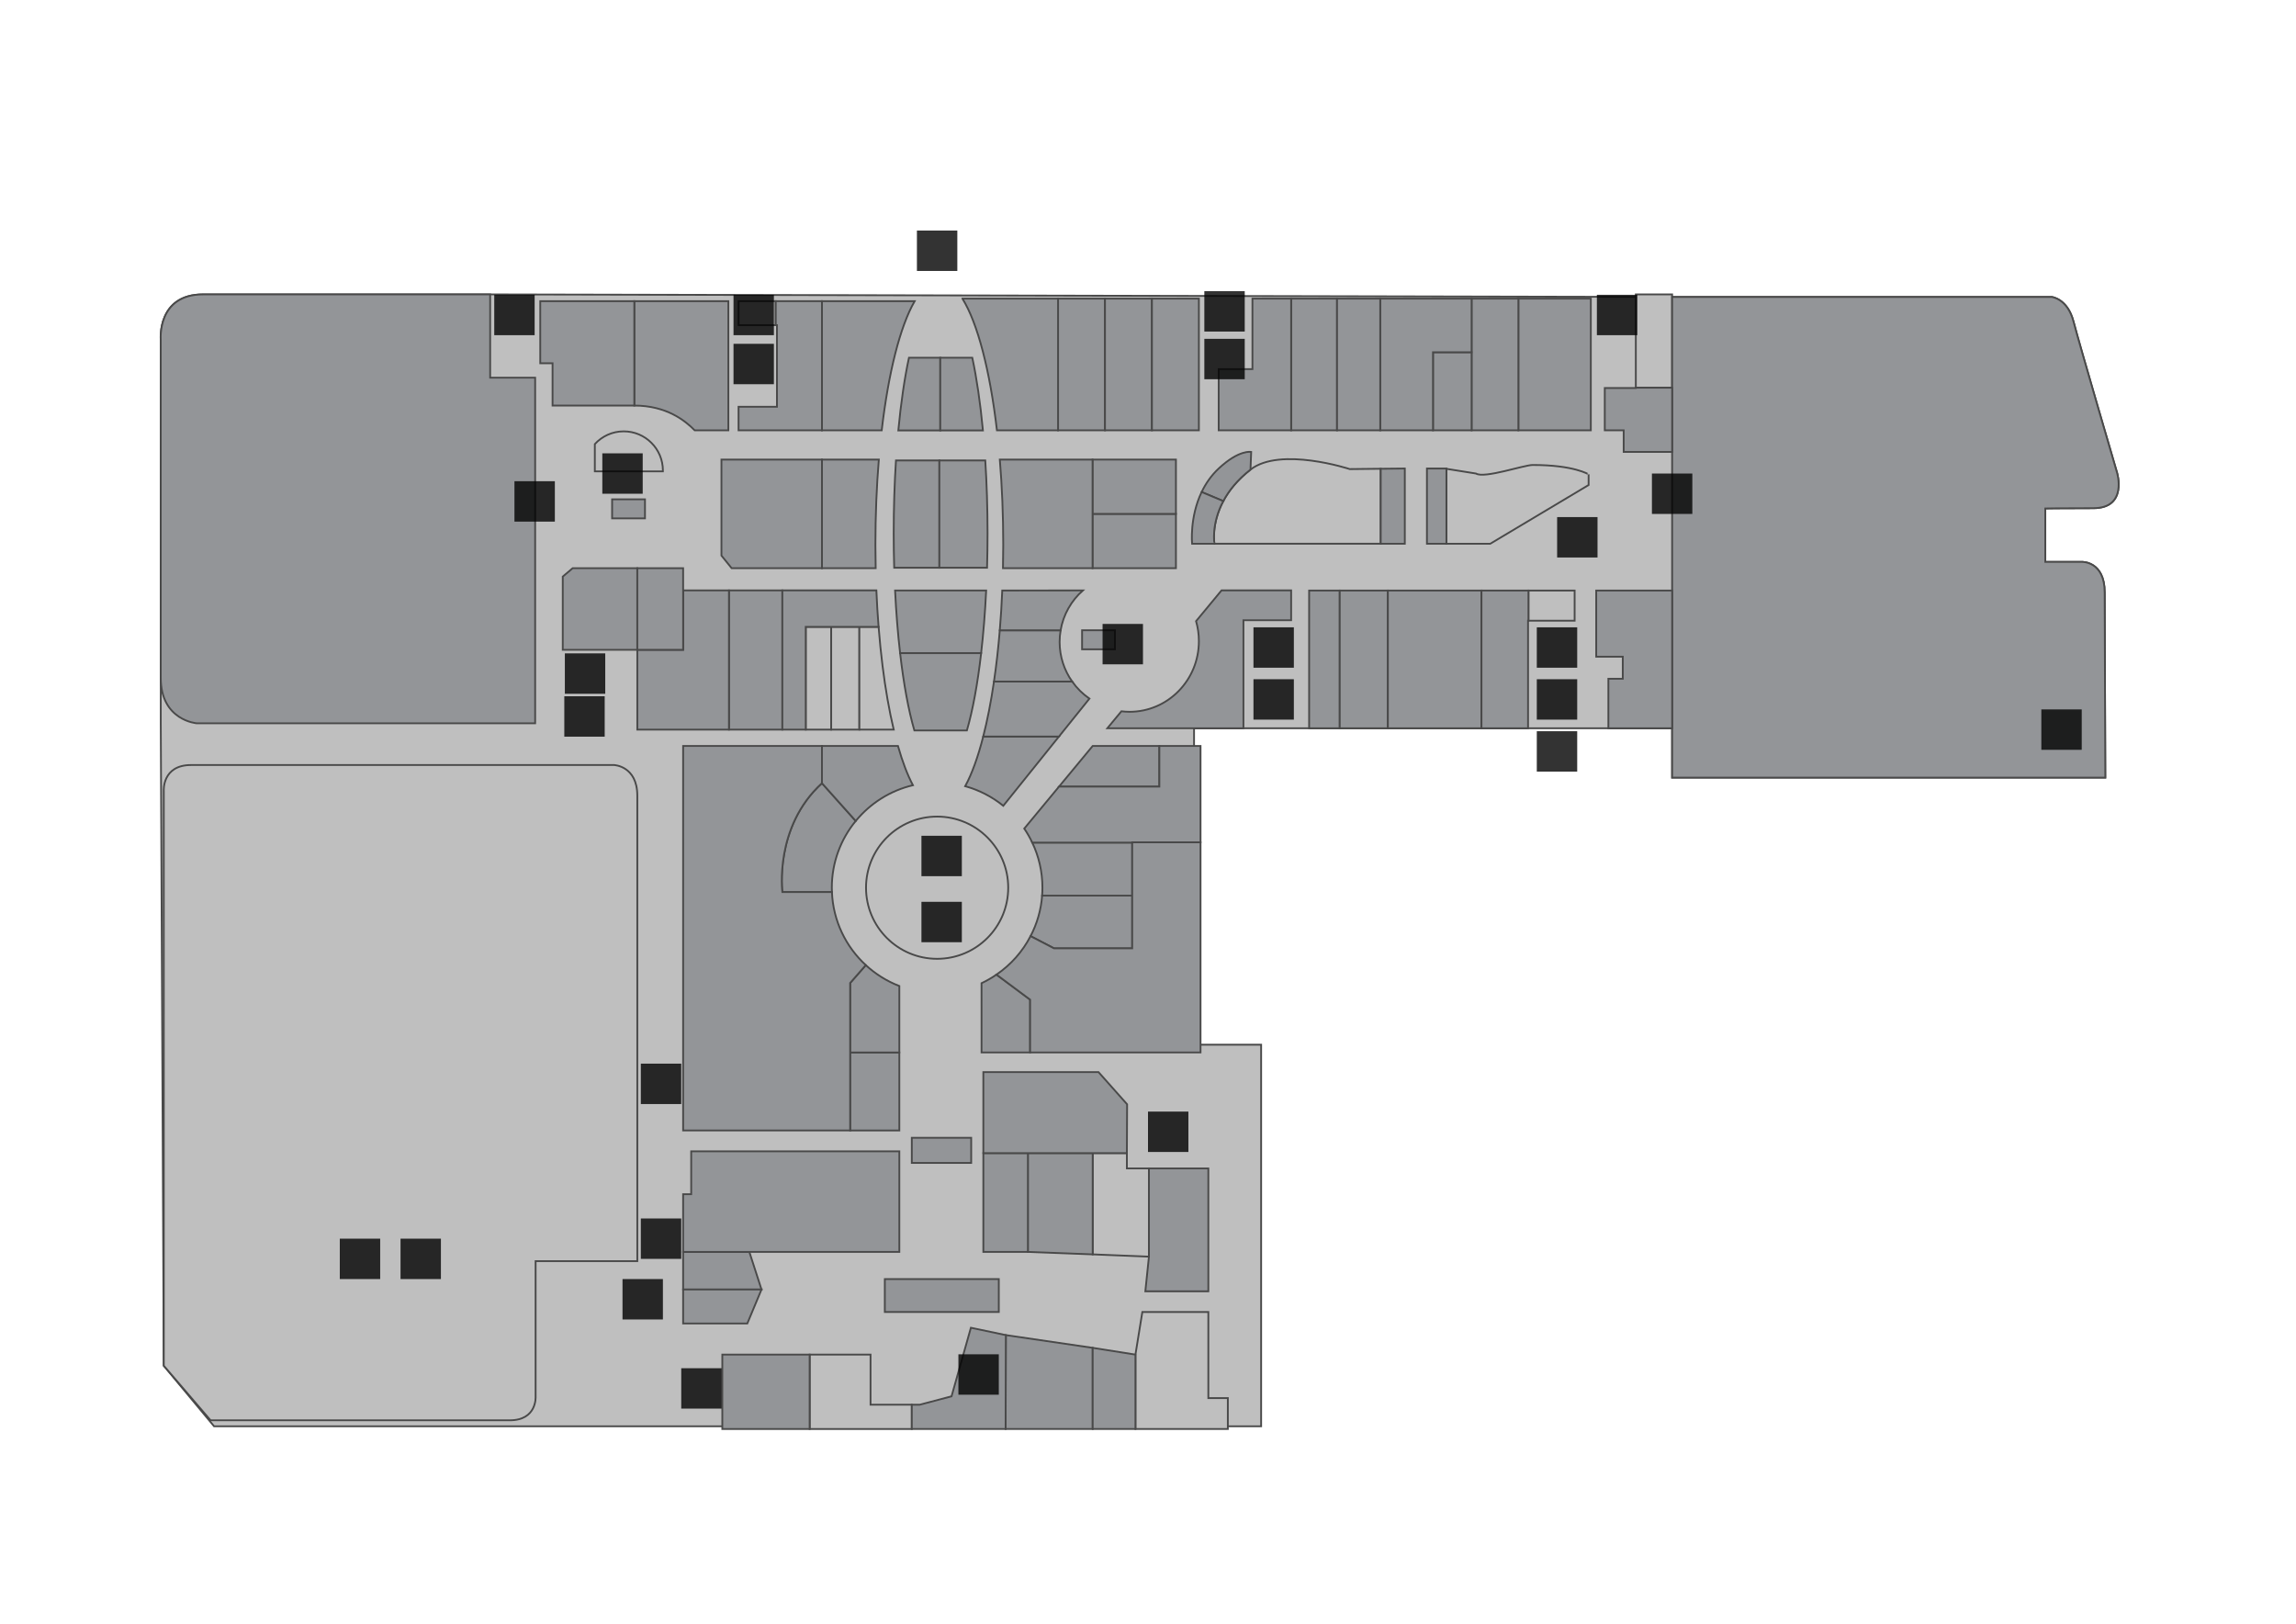 <?xml version="1.0" encoding="utf-8"?>
<!-- Generator: Adobe Illustrator 16.0.0, SVG Export Plug-In . SVG Version: 6.00 Build 0)  -->
<!DOCTYPE svg PUBLIC "-//W3C//DTD SVG 1.1//EN" "http://www.w3.org/Graphics/SVG/1.1/DTD/svg11.dtd">
<svg version="1.1" xmlns="http://www.w3.org/2000/svg" xmlns:xlink="http://www.w3.org/1999/xlink" x="0px" y="0px"
	 width="841.89px" height="595.281px" viewBox="0 0 841.89 595.281" enable-background="new 0 0 841.89 595.281"
	 xml:space="preserve">
<g id="background">
</g>
<g id="Layer_1">
	<g id="etc">
		<path fill="#BFBFBF" stroke="#494949" stroke-width="0.66" stroke-miterlimit="10" d="M767.57,186.306
			c12.76,0,8.688-13.088,8.688-13.088s-13.748-46.861-15.949-55.33c-2.197-8.469-8.027-9.02-8.027-9.02H613.13l-433.4-0.936
			c-37.42,0-94.082,0-105.27,0c-16.996,0-15.512,16.666-15.512,16.666s0,77.053,0,110.549c0,6.205,0,10.916,0,13.365v16.664
			l1.101,235.511L78.5,522.908h383.929V383h-24.596V266.993H613.13v18.096h158.84c0,0-0.221-56.322-0.221-67.871
			c0-11.551-8.359-11.221-8.359-11.221h-13.42v-19.58C749.97,186.417,754.808,186.306,767.57,186.306z"/>
		<circle fill="#BFBFBF" stroke="#494949" stroke-width="0.66" stroke-miterlimit="10" cx="343.621" cy="325.447" r="26.069"/>
		
			<rect x="599.82" y="107.933" fill="#BFBFBF" stroke="#494949" stroke-width="0.66" stroke-miterlimit="10" width="13.311" height="34.211"/>
		
			<rect x="560.445" y="216.503" fill="#BFBFBF" stroke="#494949" stroke-width="0.66" stroke-miterlimit="10" width="16.934" height="11.055"/>
		<polygon fill="#BFBFBF" stroke="#494949" stroke-width="0.66" stroke-miterlimit="10" points="421.289,460.703 400.664,459.876 
			400.664,422.751 413.204,422.751 413.204,428.363 421.289,428.363 		"/>
		<polygon fill="#BFBFBF" stroke="#494949" stroke-width="0.66" stroke-miterlimit="10" points="450.22,523.898 416.339,523.898 
			416.339,496.617 418.87,480.998 443.07,480.998 443.07,512.568 450.22,512.568 		"/>
		<polygon fill="#BFBFBF" stroke="#494949" stroke-width="0.66" stroke-miterlimit="10" points="334.335,523.898 334.335,514.988 
			319.208,514.988 319.208,496.617 296.879,496.617 296.879,523.898 		"/>
		
			<rect x="270.811" y="110.407" fill="#BFBFBF" stroke="#494949" stroke-width="0.66" stroke-miterlimit="10" width="13.634" height="8.801"/>
		<path fill="#BFBFBF" stroke="#494949" stroke-width="0.66" stroke-miterlimit="10" d="M243.072,172.515
			c0-7.938-6.436-14.374-14.374-14.374c-4.195,0-7.958,1.808-10.586,4.674v9.993h24.945
			C243.059,172.709,243.072,172.614,243.072,172.515z"/>
		<path fill="#BFBFBF" stroke="#494949" stroke-width="0.66" stroke-miterlimit="10" d="M60.049,289.927v143.879v16.724v50.157
			l17.159,20.021h82.722h12.293c4.918,0,10.416,0,14.685,0c10.065,0,9.487-8.689,9.487-8.689v-49.666h37.291
			c0,0,0-159.772,0-170.665c0-10.889-8.525-11.219-8.525-11.219s-144.431,0-155.1,0C59.391,280.468,60.049,289.927,60.049,289.927z"
			/>
		<path fill="#BFBFBF" stroke="#494949" stroke-width="0.66" stroke-miterlimit="10" d="M561.99,170.472
			c-3.17,0.003-17.807,5.055-20.779,3.132l-10.84-1.728v27.467h16.068l36.068-21.529v-3.901
			C582.507,173.913,577.099,170.457,561.99,170.472z"/>
		<path fill="#BFBFBF" stroke="#494949" stroke-width="0.66" stroke-miterlimit="10" d="M494.927,171.98
			c0,0-25.422-8.361-36.402,0.19c-15.891,12.371-13.219,27.172-13.219,27.172h60.973v-27.489L494.927,171.98z"/>
		<polygon fill="#BFBFBF" stroke="#494949" stroke-width="0.66" stroke-miterlimit="10" points="295.444,229.807 295.444,267.487 
			300.673,267.487 300.674,267.487 304.778,267.487 304.778,229.807 		"/>
		
			<rect x="304.778" y="229.807" fill="#BFBFBF" stroke="#494949" stroke-width="0.66" stroke-miterlimit="10" width="10.333" height="37.68"/>
		<path id="b611-2" fill="#BFBFBF" stroke="#494949" stroke-width="0.66" stroke-miterlimit="10" d="M323.597,244.057
			L323.597,244.057c-0.567-4.55-1.049-9.316-1.438-14.25h-7.046v37.68h12.587C326.063,260.6,324.676,252.71,323.597,244.057z"/>
	</g>
	<g id="rooms">
		<path id="zen" fill="#939598" stroke="#494949" stroke-width="0.66" stroke-miterlimit="10" d="M771.97,285.089H613.13V108.868
			h139.148c0,0,5.83,0.551,8.027,9.02c2.201,8.469,15.949,55.33,15.949,55.33s4.07,13.088-8.688,13.088
			c-12.762,0-17.602,0.111-17.602,0.111v19.58h13.42c0,0,8.359-0.33,8.359,11.221C771.75,228.767,771.97,285.089,771.97,285.089z"/>
		<path id="isetan" fill="#939598" stroke="#494949" stroke-width="0.66" stroke-miterlimit="10" d="M58.948,124.599
			c0,0,0,108.24,0,123.914c0,15.676,13.2,16.664,13.2,16.664h124.081v-29.369v-97.35h-16.5v-30.525c-37.42,0-94.082,0-105.27,0
			C57.464,107.933,58.948,124.599,58.948,124.599z"/>
		
			<rect id="b610-2" x="267.289" y="216.448" fill="#939598" stroke="#494949" stroke-width="0.66" stroke-miterlimit="10" width="19.581" height="51.039"/>
		
			<rect id="a608-2" x="400.61" y="188.397" fill="#939598" stroke="#494949" stroke-width="0.66" stroke-miterlimit="10" width="30.579" height="19.91"/>
		
			<rect id="a608-1" x="400.61" y="168.487" fill="#939598" stroke="#494949" stroke-width="0.66" stroke-miterlimit="10" width="30.579" height="19.91"/>
		
			<rect id="b602" x="387.96" y="109.476" fill="#939598" stroke="#494949" stroke-width="0.66" stroke-miterlimit="10" width="17.214" height="48.287"/>
		
			<rect id="b601" x="405.174" y="109.476" fill="#939598" stroke="#494949" stroke-width="0.66" stroke-miterlimit="10" width="17.216" height="48.287"/>
		
			<rect id="a607" x="422.39" y="109.476" fill="#939598" stroke="#494949" stroke-width="0.66" stroke-miterlimit="10" width="17.213" height="48.287"/>
		
			<rect id="a602-1a" x="556.753" y="109.476" fill="#939598" stroke="#494949" stroke-width="0.66" stroke-miterlimit="10" width="26.566" height="48.287"/>
		
			<rect id="a602-1b" x="539.595" y="109.476" fill="#939598" stroke="#494949" stroke-width="0.66" stroke-miterlimit="10" width="17.158" height="48.287"/>
		
			<rect id="a603" x="525.445" y="129.14" fill="#939598" stroke="#494949" stroke-width="0.66" stroke-miterlimit="10" width="14.15" height="28.623"/>
		<polygon id="a604" fill="#939598" stroke="#494949" stroke-width="0.66" stroke-miterlimit="10" points="525.445,129.14 
			525.445,129.14 539.595,129.14 539.595,109.476 506.099,109.476 506.099,157.763 525.445,157.763 		"/>
		
			<rect id="a606" x="473.429" y="109.476" fill="#939598" stroke="#494949" stroke-width="0.66" stroke-miterlimit="10" width="16.83" height="48.287"/>
		<polygon id="a606-1" fill="#939598" stroke="#494949" stroke-width="0.66" stroke-miterlimit="10" points="473.429,157.763 
			473.429,109.476 459.24,109.476 459.24,135.323 446.865,135.323 446.865,157.763 		"/>
		<polygon id="a601" fill="#939598" stroke="#494949" stroke-width="0.66" stroke-miterlimit="10" points="599.82,142.144 
			599.82,142.253 588.435,142.253 588.435,157.763 595.365,157.763 595.365,165.683 613.13,165.683 613.13,142.144 		"/>
		
			<rect id="a612-1" x="480.029" y="216.503" fill="#939598" stroke="#494949" stroke-width="0.66" stroke-miterlimit="10" width="11.221" height="50.49"/>
		
			<rect id="a613-1" x="491.25" y="216.503" fill="#939598" stroke="#494949" stroke-width="0.66" stroke-miterlimit="10" width="17.654" height="50.49"/>
		
			<rect id="a615-1" x="508.904" y="216.503" fill="#939598" stroke="#494949" stroke-width="0.66" stroke-miterlimit="10" width="34.318" height="50.49"/>
		<polygon id="a616" fill="#939598" stroke="#494949" stroke-width="0.66" stroke-miterlimit="10" points="560.113,216.503 
			543.224,216.503 543.224,266.993 560.302,266.993 560.302,227.558 560.445,227.558 560.445,216.503 		"/>
		<polygon id="a617" fill="#939598" stroke="#494949" stroke-width="0.66" stroke-miterlimit="10" points="595.035,240.757 
			595.035,248.843 589.753,248.843 589.753,266.993 613.13,266.993 613.13,216.503 585.298,216.503 585.298,240.757 		"/>
		<path id="b610" fill="#939598" stroke="#494949" stroke-width="0.66" stroke-miterlimit="10" d="M295.444,229.807L295.444,229.807
			h26.713c-0.343-4.328-0.617-8.786-0.811-13.358H286.87v51.039h8.574V229.807L295.444,229.807z"/>
		<path id="b614" fill="#939598" stroke="#494949" stroke-width="0.66" stroke-miterlimit="10" d="M321.09,208.308
			c-0.063-2.828-0.097-5.688-0.097-8.578c0-10.938,0.445-21.438,1.253-31.242h-20.857v39.82H321.09z"/>
		<path id="b615" fill="#939598" stroke="#494949" stroke-width="0.66" stroke-miterlimit="10" d="M367.866,199.729
			c0,2.891-0.037,5.75-0.099,8.578h32.843v-39.82h-33.999C367.419,178.292,367.866,188.792,367.866,199.729z"/>
		<path id="b603" fill="#939598" stroke="#494949" stroke-width="0.66" stroke-miterlimit="10" d="M365.554,157.763h22.406v-48.287
			h-35.043v0.025C358.462,118.411,362.986,135.763,365.554,157.763z"/>
		<path id="b604" fill="#939598" stroke="#494949" stroke-width="0.66" stroke-miterlimit="10" d="M323.303,157.763
			c2.481-21.262,6.789-38.201,12.081-47.355h-33.995v47.355H323.303z"/>
		<path id="c6010-3" fill="#939598" stroke="#494949" stroke-width="0.66" stroke-miterlimit="10" d="M377.886,343.203l8.588,4.475
			h28.682v-19.332h-33.03C381.728,333.675,380.23,338.693,377.886,343.203z"/>
		<path id="c6010-1" fill="#939598" stroke="#494949" stroke-width="0.66" stroke-miterlimit="10" d="M382.123,328.346h33.03
			v-19.443h-36.65c2.385,5.018,3.729,10.623,3.729,16.547C382.23,326.421,382.193,327.389,382.123,328.346z"/>
		<polygon id="c608" fill="#939598" stroke="#494949" stroke-width="0.66" stroke-miterlimit="10" points="415.111,273.483 
			400.657,273.483 388.313,288.388 415.111,288.388 415.153,288.388 425.113,288.388 425.113,273.483 		"/>
		<path id="c614" fill="#939598" stroke="#494949" stroke-width="0.66" stroke-miterlimit="10" d="M359.91,385.848h17.817v-19.359
			l-12.341-9.184c-1.731,1.188-3.558,2.254-5.479,3.149L359.91,385.848L359.91,385.848z"/>
		<path id="c612" fill="#939598" stroke="#494949" stroke-width="0.66" stroke-miterlimit="10" d="M415.152,308.801v0.102v38.774
			h-28.682l-8.588-4.475c-2.943,5.672-7.253,10.514-12.497,14.103l12.341,9.184v19.359h0.001h62.481v-77.047H415.152
			L415.152,308.801z"/>
		<path id="c609-1" fill="#939598" stroke="#494949" stroke-width="0.66" stroke-miterlimit="10" d="M425.113,273.483v14.905h-9.958
			h-0.001h-26.841l-12.741,15.379c1.104,1.625,2.082,3.344,2.933,5.135h36.65v-0.102h25.054v-20.413v-14.905H425.113z"/>
		
			<rect id="c606" x="311.729" y="385.848" fill="#939598" stroke="#494949" stroke-width="0.66" stroke-miterlimit="10" width="18.038" height="28.602"/>
		<path id="c605" fill="#939598" stroke="#494949" stroke-width="0.66" stroke-miterlimit="10" d="M311.729,385.848h18.038v-24.359
			c-4.589-1.766-8.753-4.387-12.304-7.66l-5.734,6.555V385.848z"/>
		<path id="c602" fill="#939598" stroke="#494949" stroke-width="0.66" stroke-miterlimit="10" d="M286.87,327.052h18.184
			c-0.021-0.532-0.043-1.065-0.043-1.604c0-9.296,3.298-17.81,8.771-24.47l-12.395-13.856
			C283.787,303.126,286.87,327.052,286.87,327.052z"/>
		<path id="c604" fill="#939598" stroke="#494949" stroke-width="0.66" stroke-miterlimit="10" d="M250.486,414.447h61.243v-28.6
			V360.38l5.734-6.555c-7.286-6.714-11.976-16.191-12.41-26.775H286.87c0,0-3.083-23.924,14.519-39.929v-13.639h-50.902
			L250.486,414.447L250.486,414.447z"/>
		<path id="kc609" fill="#939598" stroke="#494949" stroke-width="0.66" stroke-miterlimit="10" d="M313.781,300.979
			c5.283-6.43,12.594-11.132,20.969-13.104c-1.996-3.742-3.842-8.602-5.491-14.393h-27.87v13.639L313.781,300.979z"/>
		<path id="b617-2" fill="#939598" stroke="#494949" stroke-width="0.66" stroke-miterlimit="10" d="M388.536,235.339
			c0-1.453,0.127-2.877,0.363-4.26h-22.301c-0.548,6.623-1.268,12.922-2.134,18.809h28.692
			C390.25,245.776,388.536,240.759,388.536,235.339z"/>
		<path id="b617" fill="#939598" stroke="#494949" stroke-width="0.66" stroke-miterlimit="10" d="M397.065,216.456l-29.561,0.035
			c-0.21,5.006-0.516,9.879-0.906,14.588h22.301C389.89,225.294,392.854,220.187,397.065,216.456z"/>
		<path id="c611" fill="#939598" stroke="#494949" stroke-width="0.66" stroke-miterlimit="10" d="M353.912,288.235
			c5.173,1.428,9.91,3.9,13.967,7.182l20.421-25.4h-27.771C358.604,277.542,356.369,283.737,353.912,288.235z"/>
		<path id="b618" fill="#939598" stroke="#494949" stroke-width="0.66" stroke-miterlimit="10" d="M388.3,270.017l11.17-13.891
			c-2.452-1.693-4.59-3.809-6.311-6.238h-28.692c-1.089,7.426-2.417,14.191-3.938,20.129H388.3z"/>
		<polygon id="kz15" fill="#939598" stroke="#494949" stroke-width="0.66" stroke-miterlimit="10" points="443.07,473.408 
			419.97,473.408 421.289,460.703 421.289,428.363 443.07,428.363 		"/>
		<polygon id="kz13" fill="#939598" stroke="#494949" stroke-width="0.66" stroke-miterlimit="10" points="400.664,459.876 
			376.904,458.97 376.904,422.751 400.664,422.751 		"/>
		
			<rect id="kz12" x="360.569" y="422.751" fill="#939598" stroke="#494949" stroke-width="0.66" stroke-miterlimit="10" width="16.335" height="36.219"/>
		<polygon id="c615" fill="#939598" stroke="#494949" stroke-width="0.66" stroke-miterlimit="10" points="360.569,422.751 
			360.569,393.052 402.8,393.052 413.286,404.852 413.204,422.751 		"/>
		<polygon id="kz08" fill="#939598" stroke="#494949" stroke-width="0.66" stroke-miterlimit="10" points="274.77,458.97 
			279.224,472.748 250.486,472.748 250.486,458.97 		"/>
		<polygon id="kz07" fill="#939598" stroke="#494949" stroke-width="0.66" stroke-miterlimit="10" points="279.224,472.748 
			274.026,485.205 250.486,485.205 250.486,472.748 		"/>
		
			<rect id="kz06" x="264.854" y="496.617" fill="#939598" stroke="#494949" stroke-width="0.66" stroke-miterlimit="10" width="32.024" height="27.281"/>
		<polygon id="kz03" fill="#939598" stroke="#494949" stroke-width="0.66" stroke-miterlimit="10" points="368.819,489.468 
			400.664,494.135 400.664,523.898 368.736,523.898 		"/>
		<polygon id="kz02" fill="#939598" stroke="#494949" stroke-width="0.66" stroke-miterlimit="10" points="400.664,494.135 
			416.339,496.617 416.339,523.898 400.664,523.898 		"/>
		<polygon id="kz04" fill="#939598" stroke="#494949" stroke-width="0.66" stroke-miterlimit="10" points="348.908,511.908 
			337.248,514.988 334.335,514.988 334.335,523.898 368.736,523.898 368.819,489.468 356.002,486.772 		"/>
		<polygon id="b612" fill="#939598" stroke="#494949" stroke-width="0.66" stroke-miterlimit="10" points="301.389,168.487 
			264.539,168.487 264.539,203.688 268.279,208.308 301.389,208.308 		"/>
		<polygon id="b605" fill="#939598" stroke="#494949" stroke-width="0.66" stroke-miterlimit="10" points="284.445,110.407 
			284.445,119.208 284.889,119.208 284.889,149.128 270.811,149.128 270.811,157.763 301.389,157.763 301.389,110.407 		"/>
		<path id="b606" fill="#939598" stroke="#494949" stroke-width="0.66" stroke-miterlimit="10" d="M254.723,157.763h12.347v-47.355
			h-34.484v38.281C244.526,148.688,251.386,154.374,254.723,157.763z"/>
		<path id="b607" fill="#939598" stroke="#494949" stroke-width="0.66" stroke-miterlimit="10" d="M198.101,133.177h4.51v15.512
			c5.21,0,16.717,0,29.975,0v-38.281h-34.484L198.101,133.177L198.101,133.177z"/>
		<polygon id="b608" fill="#939598" stroke="#494949" stroke-width="0.66" stroke-miterlimit="10" points="233.686,208.308 
			209.979,208.308 206.351,211.386 206.351,238.228 233.686,238.228 		"/>
		<path id="k608" fill="#939598" stroke="#494949" stroke-width="0.66" stroke-miterlimit="10" d="M458.525,172.17l0.254-6.487
			c0,0-4.395-0.945-11.914,6.081c-2.797,2.614-4.807,5.6-6.25,8.62l7.938,3.328C450.544,179.965,453.664,175.955,458.525,172.17z"/>
		
			<rect id="kk14" x="334.335" y="417.13" fill="#939598" stroke="#494949" stroke-width="0.66" stroke-miterlimit="10" width="21.776" height="9.215"/>
		
			<rect id="k607" x="224.445" y="183.063" fill="#939598" stroke="#494949" stroke-width="0.66" stroke-miterlimit="10" width="12.054" height="6.984"/>
		<path id="potato-corner" fill="#939598" stroke="#494949" stroke-width="0.66" stroke-miterlimit="10" d="M333.296,131.139
			c-1.617,7.494-2.945,16.546-3.905,26.667h15.388v-26.667H333.296z"/>
		<path id="shari-shari" fill="#939598" stroke="#494949" stroke-width="0.66" stroke-miterlimit="10" d="M356.513,131.139h-11.734
			v26.667h15.64C359.458,147.685,358.13,138.633,356.513,131.139z"/>
		<path id="k604" fill="#939598" stroke="#494949" stroke-width="0.66" stroke-miterlimit="10" d="M328.531,168.805
			c-0.536,8.418-0.833,17.379-0.833,26.702c0,4.291,0.063,8.506,0.181,12.631h16.565v-39.333H328.531z"/>
		<path id="k603" fill="#939598" stroke="#494949" stroke-width="0.66" stroke-miterlimit="10" d="M362.111,195.507
			c0-9.323-0.297-18.284-0.833-26.702h-16.833v39.333h17.484C362.048,204.014,362.111,199.798,362.111,195.507z"/>
		<path id="k605" fill="#939598" stroke="#494949" stroke-width="0.66" stroke-miterlimit="10" d="M361.604,216.472h-33.399
			c0.397,8.184,1.026,15.908,1.844,23h29.712C360.578,232.38,361.206,224.656,361.604,216.472z"/>
		
			<rect id="a605" x="490.259" y="109.476" fill="#939598" stroke="#494949" stroke-width="0.66" stroke-miterlimit="10" width="15.84" height="48.287"/>
		<path id="k606" fill="#939598" stroke="#494949" stroke-width="0.66" stroke-miterlimit="10" d="M330.048,239.472
			c1.305,11.315,3.095,21.013,5.231,28.333h19.251c2.136-7.32,3.926-17.018,5.229-28.333H330.048z"/>
		
			<rect id="k505" x="396.771" y="231.063" fill="#939598" stroke="#494949" stroke-width="0.66" stroke-miterlimit="10" width="12.054" height="6.984"/>
		<path id="a609" fill="#939598" stroke="#494949" stroke-width="0.66" stroke-miterlimit="10" d="M447.908,216.448l-9.34,11.275
			c0.67,2.322,1.035,4.778,1.035,7.322c0,14.308-11.377,25.907-25.409,25.907c-1.017,0-2.017-0.068-3-0.186l-5.158,6.227h34.172
			h2.09h13.643v-39.599h17.488v-10.946H447.908z"/>
		<polygon id="b610-1" fill="#939598" stroke="#494949" stroke-width="0.66" stroke-miterlimit="10" points="250.487,216.448 
			250.487,238.228 233.686,238.228 233.686,267.487 267.29,267.487 267.29,216.448 		"/>
		
			<rect id="b609" x="233.686" y="208.308" fill="#939598" stroke="#494949" stroke-width="0.66" stroke-miterlimit="10" width="16.801" height="29.92"/>
		<path id="k602" fill="#939598" stroke="#494949" stroke-width="0.66" stroke-miterlimit="10" d="M448.55,183.711l-7.938-3.328
			c-4.459,9.321-3.502,18.959-3.502,18.959h8.193C445.306,199.343,444.027,192.21,448.55,183.711z"/>
		<path id="k601-1" fill="#939598" stroke="#494949" stroke-width="0.66" stroke-miterlimit="10" d="M523.224,171.764v27.579h7.146
			v-27.579C528.833,171.764,523.224,171.764,523.224,171.764z"/>
		<polygon id="k601" fill="#939598" stroke="#494949" stroke-width="0.66" stroke-miterlimit="10" points="515.113,171.764 
			506.279,171.854 506.279,199.343 515.113,199.343 		"/>
		<polygon id="kz09" fill="#939598" stroke="#494949" stroke-width="0.66" stroke-miterlimit="10" points="253.445,422.093 
			253.445,437.815 250.486,437.815 250.486,458.97 329.767,458.97 329.767,422.093 		"/>
		
			<rect id="genius-planet" x="324.445" y="468.929" fill="#939598" stroke="#494949" stroke-width="0.66" stroke-miterlimit="10" width="41.79" height="12.068"/>
	</g>
	<g id="signs">
		<rect id="parking" x="124.595" y="454.117" opacity="0.8" enable-background="new    " width="14.811" height="14.811"/>
		<g id="lift">
			<rect id="lift-11" x="146.863" y="454.118" opacity="0.8" enable-background="new    " width="14.811" height="14.811"/>
			<rect id="lift-10" x="268.959" y="126.047" opacity="0.8" enable-background="new    " width="14.811" height="14.813"/>
			<rect id="lift-9" x="441.603" y="124.219" opacity="0.8" enable-background="new    " width="14.813" height="14.813"/>
			<rect id="lift-8" x="459.617" y="229.985" opacity="0.8" enable-background="new    " width="14.811" height="14.811"/>
			<rect id="lift-7" x="181.233" y="108.075" opacity="0.8" enable-background="new    " width="14.811" height="14.811"/>
			<rect id="lift-6" x="234.979" y="389.948" opacity="0.8" enable-background="new    " width="14.811" height="14.813"/>
			<rect id="lift-5" x="563.511" y="229.985" opacity="0.8" enable-background="new    " width="14.813" height="14.811"/>
			<rect id="lift-4" x="228.261" y="468.929" opacity="0.8" enable-background="new    " width="14.811" height="14.812"/>
			<rect id="lift-3" x="585.541" y="108.075" opacity="0.8" enable-background="new    " width="14.813" height="14.811"/>
			<rect id="lift-2" x="207.119" y="239.538" opacity="0.8" enable-background="new    " width="14.811" height="14.812"/>
			<rect id="lift-1" x="337.873" y="306.408" opacity="0.8" enable-background="new    " width="14.811" height="14.811"/>
		</g>
		<g id="escalator">
			<rect id="escalator-6" x="570.962" y="189.572" opacity="0.8" enable-background="new    " width="14.813" height="14.813"/>
			<rect id="escalator-5" x="337.873" y="330.621" opacity="0.8" enable-background="new    " width="14.811" height="14.811"/>
			<rect id="escalator-4" x="351.423" y="496.509" opacity="0.8" enable-background="new    " width="14.813" height="14.813"/>
			<rect id="escalator-3" x="336.216" y="84.525" opacity="0.8" enable-background="new    " width="14.812" height="14.811"/>
			<rect id="escalator-2" x="404.292" y="228.741" opacity="0.8" enable-background="new    " width="14.811" height="14.811"/>
			<rect id="escalator-1" x="220.856" y="166.199" opacity="0.8" enable-background="new    " width="14.811" height="14.811"/>
		</g>
		<g id="entrance">
			<rect id="entrance-3" x="188.638" y="176.42" opacity="0.8" enable-background="new    " width="14.813" height="14.812"/>
			<rect id="entrance-2" x="605.724" y="173.604" opacity="0.8" enable-background="new    " width="14.813" height="14.812"/>
			<rect id="entrance-1" x="234.978" y="446.712" opacity="0.8" enable-background="new    " width="14.813" height="14.812"/>
		</g>
		<g id="toilet">
			<rect id="toilet-7" x="459.617" y="249.015" opacity="0.8" enable-background="new    " width="14.811" height="14.812"/>
			<rect id="toilet-6" x="249.79" y="501.611" opacity="0.8" enable-background="new    " width="14.812" height="14.811"/>
			<rect id="toilet-5" x="420.945" y="407.525" opacity="0.8" enable-background="new    " width="14.812" height="14.811"/>
			<rect id="toilet-4" x="563.511" y="249.015" opacity="0.8" enable-background="new    " width="14.813" height="14.811"/>
			<rect id="toilet-3" x="268.959" y="108.075" opacity="0.8" enable-background="new    " width="14.811" height="14.811"/>
			<rect id="toilet-2" x="441.603" y="106.741" opacity="0.8" enable-background="new    " width="14.813" height="14.811"/>
			<rect id="toilet-1" x="206.919" y="255.263" opacity="0.8" enable-background="new    " width="14.81" height="14.812"/>
		</g>
		<rect id="family-room" x="563.509" y="268.077" opacity="0.8" enable-background="new    " width="14.814" height="14.813"/>
		<rect id="vat-refund" x="748.509" y="260.081" opacity="0.8" enable-background="new    " width="14.814" height="14.813"/>
	</g>
</g>
</svg>
